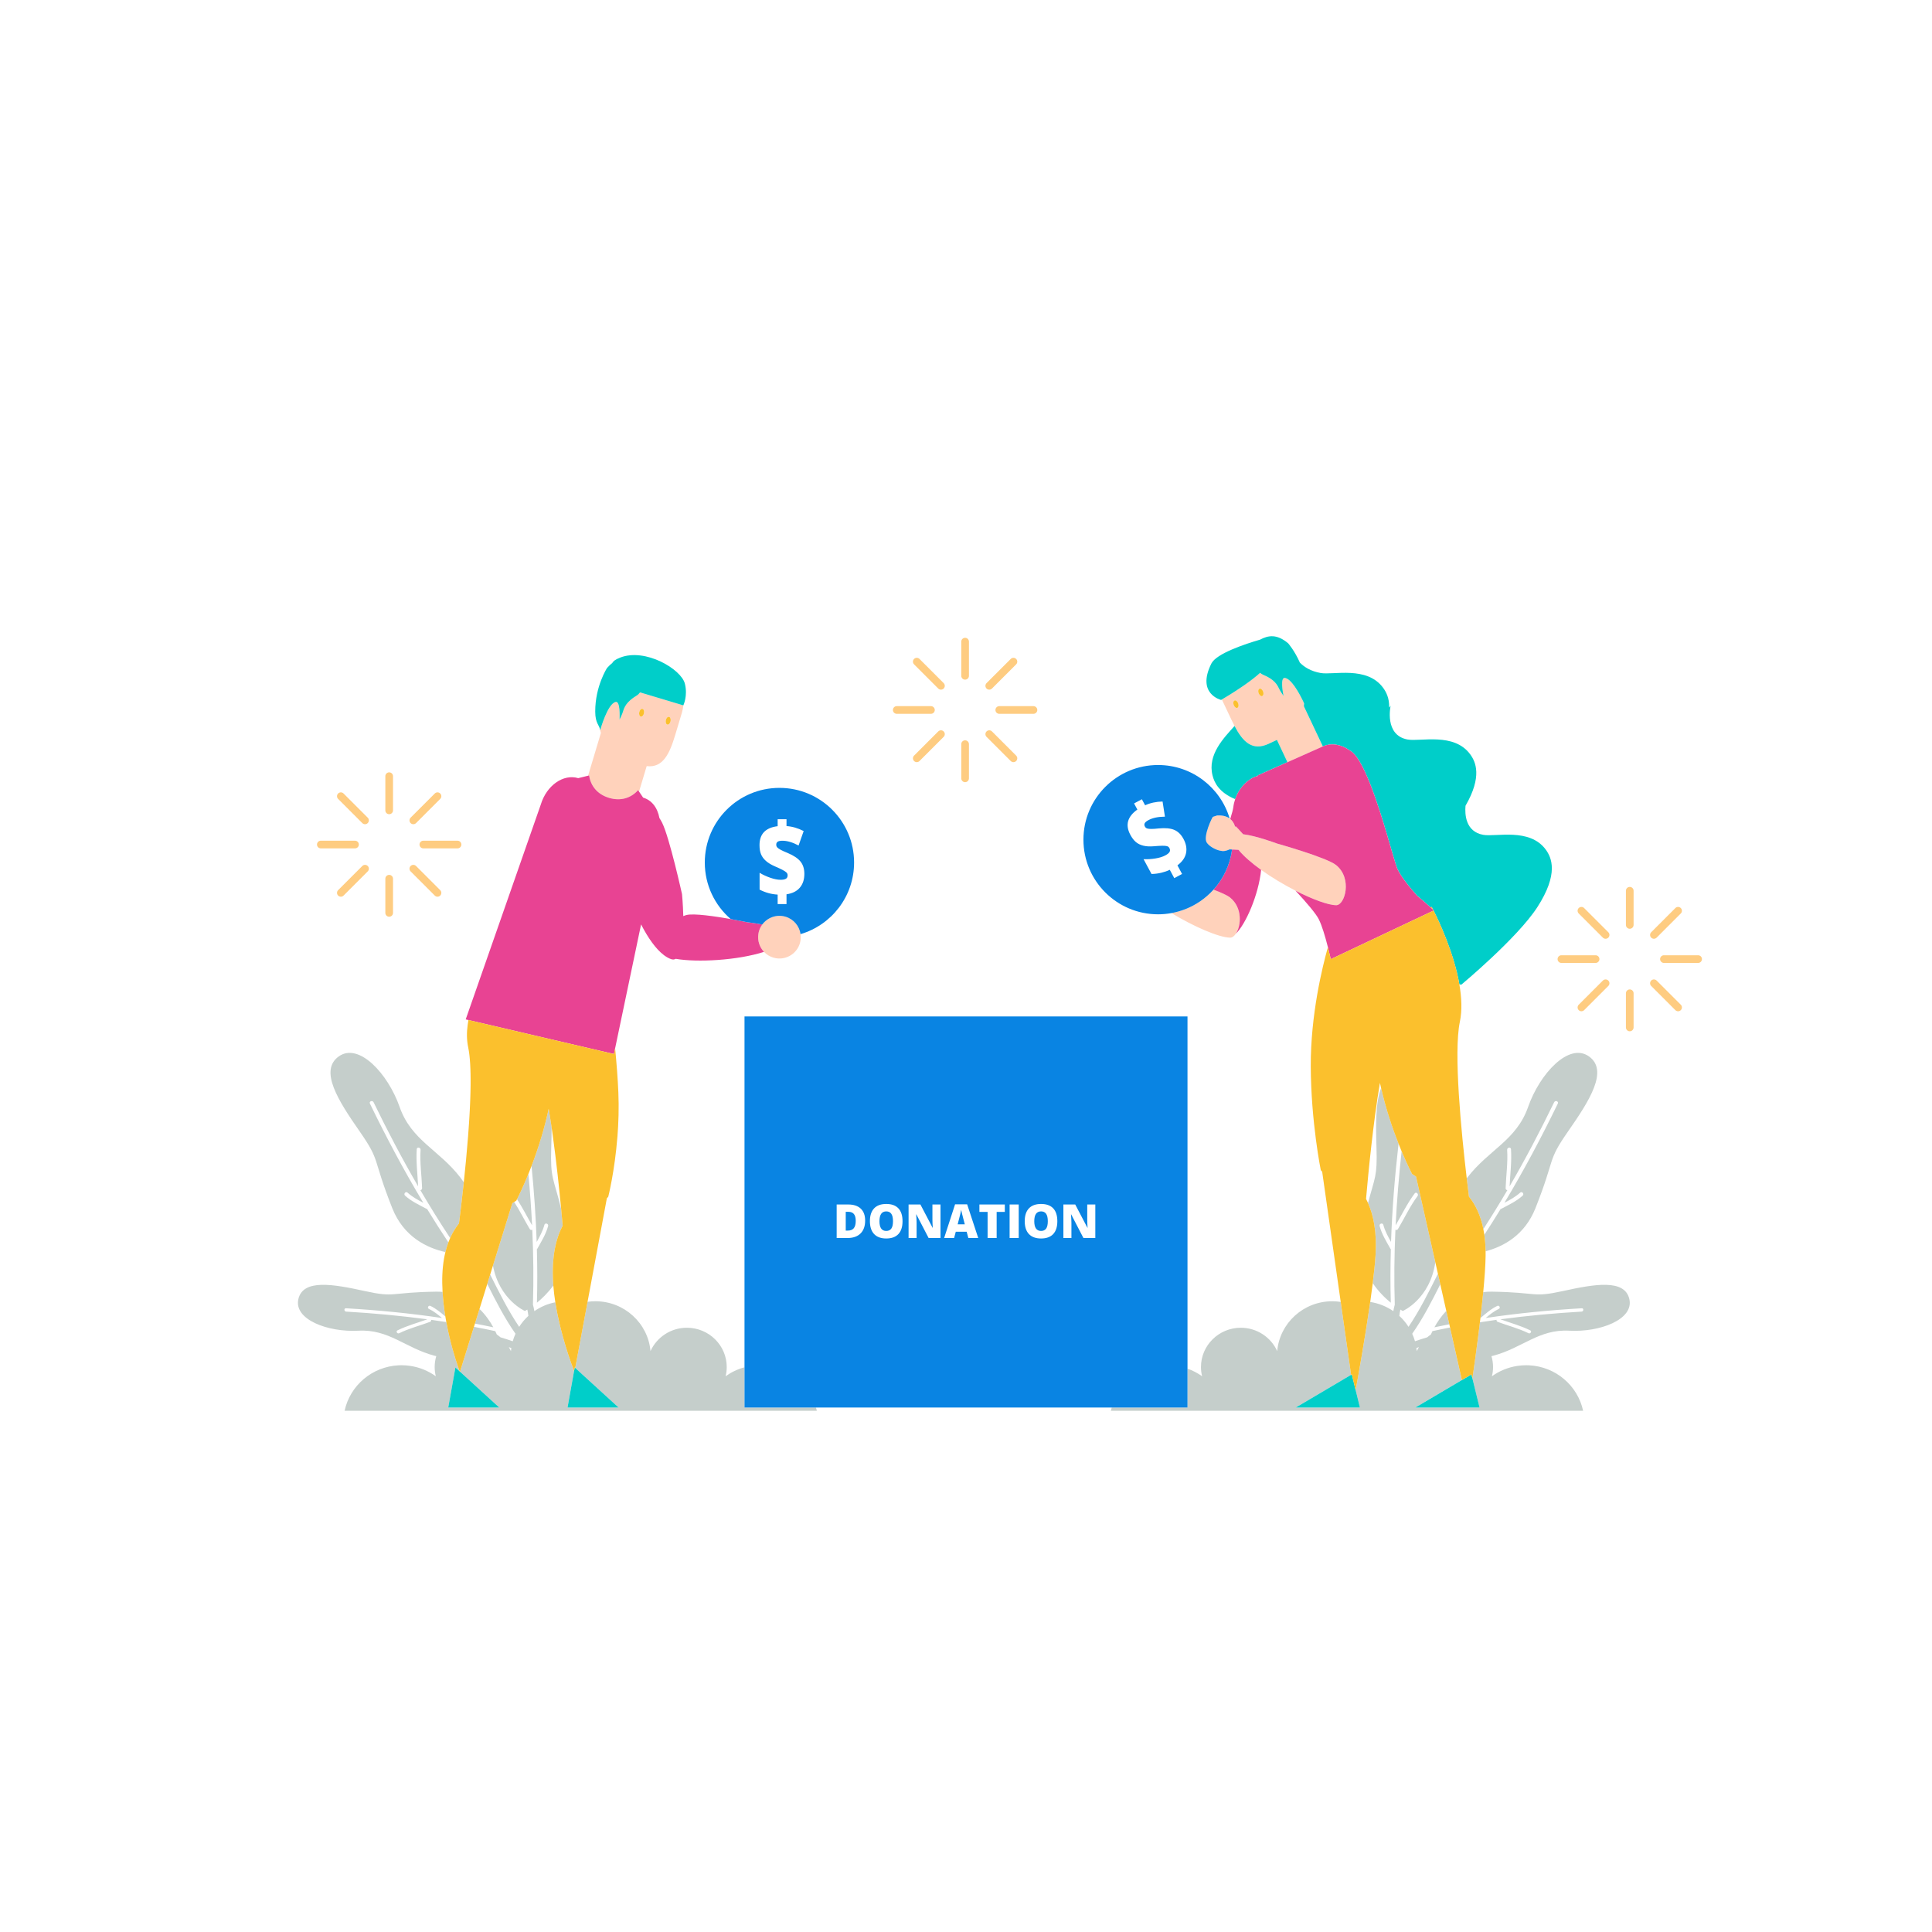 <?xml version="1.0" standalone="no"?>
<svg version="1.1" id="Layer_1" xmlns="http://www.w3.org/2000/svg" xmlns:xlink="http://www.w3.org/1999/xlink" x="0px" y="0px" width="595.28px" height="595.28px" viewBox="0 0 595.28 595.28" enable-background="new 0 0 595.28 595.28" xml:space="preserve">
<path id="color_x5F_7" fill="#FECC81" d="M298.547,197.696v10.535c0,0.652-0.529,1.18-1.182,1.18s-1.182-0.527-1.182-1.18v-10.535
	c0-0.652,0.529-1.182,1.182-1.182S298.547,197.044,298.547,197.696z M297.365,228.104c-0.652,0-1.182,0.527-1.182,1.182v10.531
	c0,0.652,0.529,1.182,1.182,1.182s1.182-0.529,1.182-1.182v-10.531C298.547,228.632,298.018,228.104,297.365,228.104z
	 M318.426,217.575h-10.533c-0.652,0-1.182,0.529-1.182,1.182c0,0.654,0.529,1.184,1.182,1.184h10.533
	c0.652,0,1.182-0.529,1.182-1.184C319.607,218.104,319.078,217.575,318.426,217.575z M288.02,218.757
	c0-0.652-0.529-1.182-1.182-1.182h-10.533c-0.652,0-1.182,0.529-1.182,1.182c0,0.654,0.529,1.184,1.182,1.184h10.533
	C287.49,219.94,288.02,219.411,288.02,218.757z M305.645,212.149l7.447-7.449c0.463-0.461,0.463-1.209,0-1.67
	c-0.461-0.463-1.209-0.463-1.67,0l-7.449,7.447c-0.461,0.463-0.461,1.209,0,1.672C304.436,212.61,305.184,212.61,305.645,212.149z
	 M289.086,225.366l-7.447,7.445c-0.461,0.465-0.461,1.211,0,1.674c0.461,0.461,1.209,0.461,1.67,0l7.449-7.449
	c0.461-0.461,0.461-1.209,0-1.67C290.295,224.905,289.547,224.905,289.086,225.366z M305.645,225.366
	c-0.461-0.461-1.209-0.461-1.672,0c-0.461,0.461-0.461,1.209,0,1.67l7.449,7.449c0.461,0.461,1.209,0.461,1.67,0
	c0.463-0.463,0.463-1.209,0-1.674L305.645,225.366z M283.309,203.03c-0.461-0.463-1.209-0.463-1.67,0
	c-0.461,0.461-0.461,1.209,0,1.67l7.447,7.449c0.461,0.461,1.209,0.461,1.672,0c0.461-0.463,0.461-1.209,0-1.672L283.309,203.03z
	 M119.911,237.972c-0.652,0-1.182,0.529-1.182,1.182v10.535c0,0.652,0.529,1.18,1.182,1.18s1.182-0.527,1.182-1.18v-10.535
	C121.093,238.501,120.563,237.972,119.911,237.972z M119.911,269.562c-0.652,0-1.182,0.527-1.182,1.182v10.531
	c0,0.652,0.529,1.182,1.182,1.182s1.182-0.529,1.182-1.182v-10.531C121.093,270.089,120.563,269.562,119.911,269.562z
	 M140.972,259.032h-10.533c-0.652,0-1.182,0.529-1.182,1.182c0,0.654,0.529,1.184,1.182,1.184h10.533
	c0.652,0,1.182-0.529,1.182-1.184C142.153,259.562,141.624,259.032,140.972,259.032z M110.565,260.214
	c0-0.652-0.529-1.182-1.182-1.182H98.851c-0.652,0-1.182,0.529-1.182,1.182c0,0.654,0.529,1.184,1.182,1.184h10.533
	C110.036,261.397,110.565,260.868,110.565,260.214z M128.19,253.606l7.447-7.449c0.463-0.461,0.463-1.209,0-1.67
	c-0.461-0.463-1.209-0.463-1.67,0l-7.449,7.447c-0.461,0.463-0.461,1.209,0,1.672C126.981,254.067,127.729,254.067,128.19,253.606z
	 M111.632,266.823l-7.447,7.445c-0.461,0.465-0.461,1.211,0,1.674c0.461,0.461,1.209,0.461,1.67,0l7.449-7.449
	c0.461-0.461,0.461-1.209,0-1.67C112.841,266.362,112.093,266.362,111.632,266.823z M128.19,266.823
	c-0.461-0.461-1.209-0.461-1.672,0c-0.461,0.461-0.461,1.209,0,1.67l7.449,7.449c0.461,0.461,1.209,0.461,1.67,0
	c0.463-0.463,0.463-1.209,0-1.674L128.19,266.823z M105.854,244.487c-0.461-0.463-1.209-0.463-1.67,0
	c-0.461,0.461-0.461,1.209,0,1.67l7.447,7.449c0.461,0.461,1.209,0.461,1.672,0c0.461-0.463,0.461-1.209,0-1.672L105.854,244.487z
	 M502.153,273.271c-0.652,0-1.182,0.529-1.182,1.182v10.535c0,0.652,0.529,1.18,1.182,1.18s1.182-0.527,1.182-1.18v-10.535
	C503.335,273.8,502.806,273.271,502.153,273.271z M502.153,304.86c-0.652,0-1.182,0.527-1.182,1.182v10.531
	c0,0.652,0.529,1.182,1.182,1.182s1.182-0.529,1.182-1.182v-10.531C503.335,305.388,502.806,304.86,502.153,304.86z
	 M523.214,294.331h-10.533c-0.652,0-1.182,0.529-1.182,1.182c0,0.654,0.529,1.184,1.182,1.184h10.533
	c0.652,0,1.182-0.529,1.182-1.184C524.396,294.86,523.866,294.331,523.214,294.331z M492.808,295.513
	c0-0.652-0.529-1.182-1.182-1.182h-10.533c-0.652,0-1.182,0.529-1.182,1.182c0,0.654,0.529,1.184,1.182,1.184h10.533
	C492.278,296.696,492.808,296.167,492.808,295.513z M510.433,288.905l7.447-7.449c0.463-0.461,0.463-1.209,0-1.67
	c-0.461-0.463-1.209-0.463-1.67,0l-7.449,7.447c-0.461,0.463-0.461,1.209,0,1.672C509.224,289.366,509.972,289.366,510.433,288.905z
	 M493.874,302.122l-7.447,7.445c-0.461,0.465-0.461,1.211,0,1.674c0.461,0.461,1.209,0.461,1.67,0l7.449-7.449
	c0.461-0.461,0.461-1.209,0-1.67C495.083,301.661,494.335,301.661,493.874,302.122z M510.433,302.122
	c-0.461-0.461-1.209-0.461-1.672,0c-0.461,0.461-0.461,1.209,0,1.67l7.449,7.449c0.461,0.461,1.209,0.461,1.67,0
	c0.463-0.463,0.463-1.209,0-1.674L510.433,302.122z M488.097,279.786c-0.461-0.463-1.209-0.463-1.67,0
	c-0.461,0.461-0.461,1.209,0,1.67l7.447,7.449c0.461,0.461,1.209,0.461,1.672,0c0.461-0.463,0.461-1.209,0-1.672L488.097,279.786z"></path>
<path id="color_x5F_6" fill="#C5CECB" d="M163.945,377.54c-1.564-2.677-2.948-5.455-4.641-8.052
	c0.521-1.023,1.881-3.785,3.501-7.766C163.292,366.987,163.683,372.26,163.945,377.54z M167.737,377.4
	c0.199-0.748,1.342-0.382,1.144,0.364c-0.681,2.546-2.083,4.763-3.354,7.042c-0.028,0.053-0.067,0.08-0.104,0.119
	c0.151,5.483,0.171,10.972,0.012,16.46c1.576-1.281,3.418-3.056,5.051-5.302c-0.026-0.333-0.051-0.665-0.071-0.996
	c-0.473-7.869,0.861-13.461,2.951-17.447c-0.13-1.496-0.286-3.231-0.466-5.135c-2.365-9.817-3.374-9.165-3.054-18.967
	c0.067-2.068,0.12-4.119,0.12-6.097c-0.07-0.476-0.14-0.95-0.211-1.42c-0.056-0.367-0.112-0.729-0.169-1.093
	c-0.056-0.357-0.111-0.717-0.168-1.071c-0.12-0.747-0.241-1.485-0.365-2.212c-0.144,0.674-0.295,1.34-0.449,2.001
	c-0.036,0.153-0.071,0.307-0.108,0.459c-0.315,1.327-0.65,2.623-1,3.887c-0.033,0.12-0.066,0.241-0.101,0.361
	c-0.177,0.633-0.356,1.259-0.54,1.874c-0.001,0.004-0.003,0.008-0.004,0.013c-0.993,3.329-2.059,6.371-3.074,9.021
	c0.769,7.783,1.32,15.588,1.585,23.403C166.314,380.982,167.232,379.289,167.737,377.4z M120.853,372.229
	c3.533,8.913,10.744,12.295,16.38,13.555c0.261-1.067,0.569-2.063,0.917-2.994c-2.252-3.377-4.428-6.803-6.545-10.266
	c-0.049-0.012-0.099-0.016-0.148-0.043c-2.307-1.222-4.691-2.316-6.646-4.082c-0.575-0.521,0.187-1.449,0.761-0.93
	c1.447,1.31,3.141,2.232,4.857,3.125c-5.965-9.918-11.407-20.156-16.455-30.566c-0.338-0.697,0.795-1.102,1.131-0.411
	c4.266,8.797,8.816,17.456,13.723,25.907c-0.178-3.816-0.679-7.611-0.427-11.438c0.051-0.774,1.234-0.563,1.184,0.202
	c-0.258,3.947,0.333,7.869,0.472,11.804c0.014,0.367-0.249,0.578-0.53,0.623c2.925,4.992,5.974,9.911,9.173,14.732
	c0.778-1.742,1.701-3.23,2.722-4.494c0.401-3.156,0.942-7.615,1.482-12.668c-0.317-0.464-0.644-0.93-1.004-1.4
	c-6.604-8.63-15.142-11.464-18.765-21.807c-3.623-10.342-12.583-19.941-18.729-15.598c-6.149,4.344-0.186,13.649,6.411,23.119
	C117.408,358.071,114.573,356.39,120.853,372.229z M147.743,403.3l-1.405,4.526c1.89,0.357,3.777,0.731,5.659,1.137
	C151.067,407.263,149.679,405.188,147.743,403.3z M251.419,433.678c0.091,0.33,0.186,0.658,0.258,0.995H106.181
	c1.661-7.731,8.428-13.604,16.662-14.002c0.296-0.014,0.591-0.022,0.893-0.022c0.909,0,1.796,0.074,2.668,0.205
	c2.913,0.432,5.593,1.555,7.876,3.191c-0.224-0.904-0.352-1.852-0.352-2.829c0-1.17,0.177-2.298,0.491-3.368
	c-0.188-0.046-0.368-0.078-0.561-0.129c-9.002-2.398-14.049-8.234-23.428-7.708c-9.382,0.521-19.926-3.427-18.503-9.723
	c1.427-6.293,10.753-4.623,20.418-2.505c9.667,2.117,7.404,0.422,22.011,0.199c0.691-0.011,1.355,0.02,2.004,0.073
	c0.151,2.595,0.457,5.139,0.849,7.55c-1.438-1.211-2.877-2.418-4.588-3.232c-0.6-0.283-1.089,0.624-0.487,0.912
	c1.515,0.717,2.799,1.753,4.067,2.819c-9.81-1.47-19.704-2.423-29.61-3.004c-0.66-0.039-0.609,0.988,0.048,1.028
	c8.366,0.49,16.72,1.258,25.021,2.371c-3.081,1.111-6.248,1.961-9.199,3.413c-0.598,0.294-0.041,1.165,0.549,0.873
	c3.039-1.5,6.34-2.317,9.507-3.503c0.294-0.105,0.374-0.384,0.318-0.622c1.561,0.216,3.12,0.446,4.677,0.688
	c0.289,1.572,0.607,3.074,0.938,4.481c0.622,2.645,1.28,4.955,1.843,6.758c0.644,2.064,1.157,3.463,1.342,3.949l-1.313-1.198
	l-2.211,12.339h15.723l-12.095-11.045l1.319-4.248l2.879-9.269l0.092-0.297c2.197,0.415,4.392,0.851,6.577,1.329
	c0.188,0.391,0.337,0.729,0.467,1.035c0.401,0.268,0.784,0.561,1.149,0.872c1.263,0.37,2.515,0.774,3.757,1.207
	c0.225-0.799,0.52-1.567,0.855-2.313c-3.379-4.824-6.054-10.068-8.703-15.343l0.899-2.896c2.774,5.505,5.499,11.027,8.938,16.112
	c0.795-1.248,1.749-2.386,2.837-3.385c-0.082-0.651-0.179-1.305-0.328-1.934c-0.465,0.285-0.74,0.433-0.74,0.433
	s-7.876-3.423-9.849-13.991l5.968-19.218l0.585-0.381c1.735,2.692,3.134,5.591,4.783,8.341c0.186,0.314,0.523,0.348,0.783,0.231
	c0.35,7.685,0.444,15.379,0.199,23.072c0.192,0.65,0.331,1.325,0.444,1.993c1.903-1.316,4.083-2.27,6.448-2.729
	c1.583,10.081,5.084,19.367,5.783,21.159l-2.018,11.263h15.722l-13.348-12.188l3.799-20.379c0.788-0.111,1.593-0.173,2.412-0.173
	c8.917,0,16.228,6.758,16.982,15.362c1.918-4.237,6.21-7.197,11.217-7.197c6.778,0,12.276,5.427,12.276,12.113
	c0,0.978-0.128,1.925-0.349,2.829c1.733-1.242,3.696-2.188,5.815-2.76v12.393H251.419z M157.551,415.352
	c-0.259-0.092-0.518-0.185-0.776-0.273c0.235,0.395,0.456,0.8,0.646,1.222C157.449,415.979,157.505,415.667,157.551,415.352z
	 M423.833,386.703c-0.145,2.405-0.455,5.391-0.863,8.659c1.748,2.594,3.816,4.607,5.558,6.023c-0.159-5.488-0.14-10.977,0.012-16.46
	c-0.037-0.039-0.076-0.066-0.104-0.119c-1.271-2.279-2.673-4.496-3.354-7.042c-0.198-0.746,0.944-1.112,1.144-0.364
	c0.505,1.889,1.423,3.582,2.376,5.266c0.342-10.113,1.157-20.211,2.314-30.264c-1.809-4.573-3.854-10.523-5.378-17.162
	c-1.716,4.342-1.653,11.227-1.421,18.299c0.299,9.148-0.561,9.193-2.6,17.139C423.228,374.526,424.255,379.7,423.833,386.703z
	 M457.047,378.702c2.551-3.941,5.017-7.937,7.39-11.987c-0.281-0.045-0.544-0.256-0.53-0.623c0.139-3.935,0.729-7.856,0.472-11.804
	c-0.051-0.765,1.133-0.977,1.184-0.202c0.252,3.826-0.249,7.621-0.427,11.438c4.906-8.451,9.457-17.11,13.723-25.907
	c0.336-0.69,1.469-0.286,1.131,0.411c-5.048,10.41-10.49,20.648-16.455,30.566c1.717-0.893,3.41-1.815,4.857-3.125
	c0.574-0.52,1.336,0.409,0.761,0.93c-1.954,1.766-4.339,2.86-6.646,4.082c-0.05,0.027-0.1,0.031-0.148,0.043
	c-1.632,2.668-3.303,5.312-5.011,7.931c0.225,1.563,0.362,3.249,0.391,5.081c5.463-1.433,12.046-4.916,15.372-13.307
	c6.279-15.839,3.444-14.157,10.037-23.629c6.597-9.47,12.561-18.775,6.411-23.119c-6.146-4.344-15.106,5.256-18.729,15.598
	c-3.623,10.343-12.161,13.177-18.765,21.807c-0.049,0.064-0.088,0.126-0.137,0.189c0.253,2.141,0.489,4.05,0.689,5.627
	C454.573,371.124,456.181,374.368,457.047,378.702z M460.104,417.719c-0.192,0.051-0.372,0.083-0.561,0.129
	c0.313,1.07,0.491,2.198,0.491,3.368c0,0.978-0.128,1.925-0.352,2.829c2.283-1.637,4.963-2.76,7.876-3.191
	c0.872-0.131,1.759-0.205,2.668-0.205c0.302,0,0.597,0.009,0.893,0.022c8.234,0.397,15.001,6.271,16.662,14.002H342.285
	c0.072-0.337,0.167-0.665,0.259-0.995h23.343v-11.979c1.618,0.574,3.13,1.365,4.497,2.346c-0.221-0.904-0.349-1.852-0.349-2.829
	c0-6.687,5.498-12.113,12.276-12.113c5.007,0,9.299,2.96,11.217,7.197c0.755-8.604,8.065-15.362,16.982-15.362
	c0.88,0,1.74,0.074,2.584,0.201l3.197,22.47l-17.043,10.069h19.771l-1.316-5.356c0.881-4.826,2.972-16.554,4.487-27.165
	c2.62,0.402,5.037,1.39,7.118,2.828c0.113-0.668,0.252-1.343,0.444-1.993c-0.245-7.693-0.15-15.388,0.199-23.072
	c0.26,0.116,0.598,0.083,0.783-0.231c2.027-3.38,3.667-6.99,6.031-10.159c0.46-0.615-0.423-1.438-0.882-0.815
	c-2.297,3.072-3.941,6.53-5.869,9.827c0.379-7.62,1.012-15.226,1.845-22.812c1.833,4.377,3.229,7.006,3.229,7.006l1.209,0.785
	l5.943,26.382c-1.627,11.39-10.02,15.035-10.02,15.035s-0.275-0.147-0.74-0.433c-0.149,0.629-0.246,1.282-0.328,1.934
	c1.088,0.999,2.042,2.137,2.837,3.385c3.488-5.157,6.241-10.764,9.057-16.348l0.729,3.236c-2.632,5.239-5.294,10.446-8.65,15.238
	c0.336,0.746,0.631,1.515,0.855,2.313c1.242-0.433,2.494-0.837,3.757-1.207c0.365-0.312,0.748-0.604,1.149-0.872
	c0.13-0.307,0.278-0.645,0.467-1.035c1.804-0.396,3.612-0.764,5.424-1.115l0.023,0.106l1.985,8.814l1.637,7.263l-14.32,8.461h16.227
	h3.545l-2.199-8.952c0.271-1.866,0.564-3.938,0.868-6.145c0.298-2.168,0.604-4.456,0.903-6.798c0.185-1.442,0.365-2.902,0.541-4.363
	c1.711-0.268,3.423-0.521,5.138-0.759c-0.056,0.238,0.024,0.517,0.318,0.622c3.167,1.186,6.468,2.003,9.507,3.503
	c0.59,0.292,1.146-0.579,0.549-0.873c-2.951-1.452-6.118-2.302-9.199-3.413c8.302-1.113,16.655-1.881,25.021-2.371
	c0.657-0.04,0.708-1.067,0.048-1.028c-9.906,0.581-19.801,1.534-29.61,3.004c1.269-1.066,2.553-2.103,4.067-2.819
	c0.602-0.288,0.112-1.195-0.487-0.912c-1.952,0.929-3.549,2.369-5.195,3.741c0.32-2.719,0.614-5.419,0.861-7.989
	c0.833-0.095,1.689-0.156,2.599-0.143c14.606,0.223,12.344,1.918,22.011-0.199c9.665-2.118,18.991-3.788,20.418,2.505
	c1.423,6.296-9.121,10.243-18.503,9.723C474.152,409.484,469.105,415.32,460.104,417.719z M436.411,415.352
	c0.047,0.315,0.102,0.628,0.13,0.948c0.19-0.422,0.411-0.827,0.647-1.222C436.929,415.167,436.67,415.26,436.411,415.352z
	 M446.554,408.031l-0.93-4.127c-1.627,1.719-2.828,3.539-3.659,5.059C443.491,408.635,445.021,408.328,446.554,408.031z"></path>
<path id="color_x5F_5" fill="#FFD2BB" d="M196.166,214.326c-3.242,1.934-3.846,3.742-4.175,4.837
	c-0.273,0.913-0.85,2.087-1.035,2.456c-0.037,0.074-0.064,0.127-0.064,0.127s0.003-0.06,0.007-0.144
	c0.04-0.86,0.202-5.655-1.201-5.323c-2.55,0.6-4.762,8.707-4.762,8.707c0.05,0.294,0.137,0.578,0.208,0.866l-3.947,13.155
	l0.327-0.08c0.435,3.01,2.345,5.763,6.147,6.903c3.802,1.142,6.911-0.106,8.931-2.38l0.3,0.443l2.35-7.835
	c5.054,0.612,7.084-3.91,8.796-9.616l2.055-6.848c0.226-0.752,0.368-1.508,0.442-2.26l-13.329-4
	C196.935,213.731,196.592,214.072,196.166,214.326z M205.146,221.926c0.129-0.66,0.567-1.131,0.972-1.057
	c0.408,0.076,0.629,0.672,0.5,1.328c-0.133,0.662-0.568,1.135-0.972,1.059C205.238,223.18,205.02,222.584,205.146,221.926z
	 M197.924,218.41c0.407,0.076,0.629,0.672,0.501,1.328c-0.134,0.662-0.569,1.135-0.972,1.059c-0.408-0.075-0.629-0.672-0.5-1.328
	C197.082,218.809,197.521,218.336,197.924,218.41z M246.66,287.82c0.134,0.919,0.08,1.879-0.204,2.827
	c-1.044,3.478-4.708,5.451-8.187,4.407c-1.136-0.341-2.107-0.965-2.87-1.767c-1.359-1.431-2.035-3.436-1.74-5.468
	c0.047-0.317,0.108-0.635,0.203-0.951c0.225-0.748,0.576-1.422,1.016-2.016c1.603-2.166,4.441-3.212,7.171-2.393
	C244.578,283.22,246.305,285.367,246.66,287.82z M386.134,201.932c-0.005,0.002-0.024,0.007-0.024,0.007l0.022-0.026
	C386.133,201.918,386.134,201.926,386.134,201.932z M380.379,223.684c2.516,4.782,5.414,7.902,10.584,5.459l2.475-1.17l3.245,6.865
	l3.372-1.501l6.602-2.939l0.855-0.381c0.024-0.012,0.052-0.018,0.076-0.028l-5.855-12.387c0.027-0.293,0.07-0.584,0.075-0.879
	c0,0-2.272-5.134-4.521-7.092c-0.491-0.428-0.98-0.711-1.445-0.748c-1.427-0.117-0.558,4.568-0.392,5.405
	c0.017,0.081,0.028,0.14,0.028,0.14s-0.034-0.048-0.081-0.115c-0.236-0.334-0.977-1.402-1.381-2.259
	c-0.485-1.024-1.346-2.71-4.813-4.127c-0.356-0.146-0.663-0.36-0.944-0.607c-1.33,1.21-2.978,2.464-4.625,3.622
	c-0.18,0.127-0.359,0.252-0.539,0.376c-2.969,2.053-5.807,3.734-6.62,4.209l2.863,6.06
	C379.681,222.311,380.026,223.014,380.379,223.684z M387.791,213.575c-0.226-0.625-0.099-1.243,0.293-1.379
	c0.384-0.135,0.885,0.265,1.109,0.894c0.21,0.589,0.103,1.154-0.234,1.335c-0.021,0.012-0.035,0.036-0.059,0.045
	c-0.354,0.122-0.8-0.218-1.044-0.767C387.836,213.658,387.808,213.623,387.791,213.575z M380.405,215.827
	c0.386-0.136,0.888,0.264,1.111,0.893c0.22,0.626,0.096,1.244-0.293,1.38c-0.386,0.133-0.885-0.265-1.112-0.895
	C379.886,216.58,380.015,215.962,380.405,215.827z M380.796,287.68c-0.509,0.763-1.129,1.234-1.771,1.226
	c-3.449-0.048-11.107-3.354-18.072-7.567c3.212-0.582,6.193-1.826,8.791-3.594c1.528-1.039,2.924-2.258,4.158-3.625
	c2.313,0.874,4.26,1.739,5.115,2.434C382.886,279.691,382.429,285.232,380.796,287.68z M411.692,278.905
	c-2.542-0.035-7.373-1.843-12.525-4.476c-3.598-1.839-7.348-4.08-10.592-6.406c-2.885-2.068-5.37-4.203-6.977-6.18
	c-0.699-0.035-1.438-0.073-1.979-0.101c-0.47-0.023-0.794-0.04-0.795-0.039c-0.054,0.03-0.102,0.061-0.159,0.088
	c-0.383,0.191-0.855,0.322-1.385,0.409c-0.445,0.074-1.001,0.008-1.588-0.145c-1.449-0.377-3.102-1.335-3.847-2.411
	c-1.28-1.848,1.702-7.942,1.87-7.962c0.085-0.009,1.21-0.424,1.307-0.422c0.341,0.011,2.295-0.222,3.857,0.928
	c0.061,0.045,0.119,0.096,0.179,0.146c0.611,0.504,1.149,1.231,1.481,2.304c0.046,0.028,0.086,0.058,0.132,0.086
	c0.045-0.04,0.087-0.074,0.116-0.099c0.024-0.022,1.072,1.139,2.233,2.415c4.085,0.471,10.472,2.876,10.472,2.876
	s15.304,4.29,18.191,6.636C416.761,270.67,414.396,278.94,411.692,278.905z"></path>
<path id="color_x5F_4" fill="#00CEC9" d="M177.24,421.489l13.348,12.188h-15.722l2.018-11.263l0.192-1.076L177.24,421.489z
	 M141.635,422.537l-1.313-1.198l-2.211,12.339h15.723l-12.095-11.045L141.635,422.537z M191.157,202.588
	c-1.629,0.626-2.28,1.201-2.474,1.672c-0.539,0.415-1.087,0.923-1.648,1.563c0,0-3.662,5.616-3.634,13.425
	c0.014,3.723,1.242,4,1.534,5.738c0,0,2.212-8.107,4.762-8.707c1.403-0.332,1.241,4.463,1.201,5.323
	c-0.004,0.084-0.007,0.144-0.007,0.144s0.027-0.053,0.064-0.127c0.186-0.369,0.762-1.543,1.035-2.456
	c0.329-1.095,0.933-2.903,4.175-4.837c0.426-0.254,0.769-0.595,1.049-0.99l13.329,4h0.002c0,0,1.429-2.934,0.472-6.701
	C209.877,206.148,198.855,199.631,191.157,202.588z M396.683,234.838l-9.153,4.075l0.062,0.169c-2.6,0.539-5.691,3.286-7.016,7.148
	c-5.058-2.104-6.434-5.163-6.97-7.279c-1.646-6.482,3.57-11.662,6.773-15.268c2.516,4.782,5.414,7.902,10.584,5.459l2.475-1.17
	L396.683,234.838z M387.587,239.079l-0.014-0.026C387.532,239.083,387.536,239.091,387.587,239.079z M473.683,279.505
	c-6.14,9.513-23.405,23.871-23.405,23.871l-0.618-0.062c-1.68-9.732-6.326-19.535-7.95-22.759l0.1-0.047
	c-0.079-0.073-0.151-0.138-0.229-0.21c-0.278-0.547-0.443-0.854-0.443-0.854l-0.32,0.157c-1.612-1.461-3.073-2.698-4.197-3.614
	c-2.78-3.147-5.191-6.246-6.119-8.411c-0.098-0.227-0.218-0.564-0.358-0.993c-0.216-0.656-0.481-1.538-0.79-2.586
	c-2.083-7.083-6.133-21.933-10.252-29.044c-0.702-1.212-1.406-2.205-2.102-2.89c-0.369-0.361-0.734-0.645-1.098-0.826
	c-2.602-1.875-5.688-2.453-8.312-1.25l-5.855-12.387c0.027-0.293,0.07-0.584,0.075-0.879c0,0-2.272-5.134-4.521-7.092
	c-0.491-0.428-0.98-0.711-1.445-0.748c-1.427-0.117-0.558,4.568-0.392,5.405c0.017,0.081,0.028,0.14,0.028,0.14
	s-0.034-0.048-0.081-0.115c-0.236-0.334-0.977-1.402-1.381-2.259c-0.485-1.024-1.346-2.71-4.813-4.127
	c-0.356-0.146-0.663-0.36-0.944-0.607c-1.33,1.21-2.978,2.464-4.625,3.622c-0.18,0.127-0.359,0.252-0.539,0.376
	c-2.969,2.053-5.807,3.734-6.62,4.209c-0.149,0.088-0.238,0.139-0.238,0.139s-7.695-1.843-2.996-11.221
	c1.552-3.095,10.475-6.037,14.996-7.354c2.519-1.337,5.156-1.828,8.667,1.135c0,0,1.956,2.207,3.6,5.934
	c1.298,1.336,3.3,2.65,6.377,3.204c3.934,0.708,14.26-2.249,19.262,4.542c0.932,1.268,1.963,3.187,1.876,6.121l0.447-0.57
	c0,0-2.047,9.094,5.248,10.405c3.935,0.708,14.262-2.249,19.262,4.542c1.717,2.329,3.784,6.844-1.433,15.871
	c-0.232,2.623-0.009,7.97,5.456,8.954c3.934,0.706,14.261-2.25,19.261,4.541C478.089,264.255,480.319,269.225,473.683,279.505z
	 M386.134,201.932c0-0.006-0.001-0.014-0.002-0.02l-0.022,0.026C386.109,201.938,386.129,201.934,386.134,201.932z M416.515,423.477
	l-0.223,0.132l-17.043,10.069h19.771l-1.316-5.356L416.515,423.477z M453.37,423.477l-2.945,1.74l-14.32,8.461h16.227h3.545
	l-2.199-8.952L453.37,423.477z"></path>
<path id="color_x5F_3" fill="#E84393" d="M235.399,293.288c-8.141,2.61-20.517,3.301-27.198,2.14
	c-0.403,0.233-0.87,0.287-1.413,0.101c-0.713-0.243-1.423-0.647-2.129-1.165c-0.015-0.008-0.033-0.016-0.048-0.023
	c-0.04-0.022-0.065-0.066-0.103-0.094c-2.456-1.866-4.842-5.257-6.98-9.423l-8,38.178l-0.368,1.758l-44.809-10.467l-0.021-0.005
	l-0.837-0.195l23.126-66.175c1.766-5.885,6.931-9.542,11.54-8.159l3.037-0.75l0.327-0.08c0.435,3.01,2.345,5.763,6.147,6.903
	c3.802,1.142,6.911-0.106,8.931-2.38l0.3,0.443l1.258,1.863c2.546,0.764,4.381,2.911,5.028,6.313
	c0.301,0.457,0.584,0.94,0.841,1.459c2.26,4.559,6.112,21.964,6.112,21.964s0.3,3.048,0.391,6.772
	c0.315-0.126,0.634-0.245,0.97-0.331c2.287-0.585,8.936,0.408,13.653,1.247c2.885,0.513,5.049,0.968,5.049,0.968
	s2.152,0.228,4.675,0.704c-0.439,0.594-0.791,1.268-1.016,2.016c-0.095,0.316-0.156,0.634-0.203,0.951
	C233.364,289.853,234.04,291.857,235.399,293.288z M381.599,261.844c-0.699-0.035-1.438-0.073-1.979-0.101
	c-0.622,4.729-2.675,9.005-5.718,12.376c2.313,0.874,4.26,1.739,5.115,2.434c3.869,3.139,3.412,8.68,1.779,11.127
	c3.01-2.907,6.979-11.879,7.779-19.656C385.69,265.955,383.205,263.82,381.599,261.844z M441.579,280.299
	c-0.26-0.239-0.512-0.468-0.764-0.696c-1.612-1.461-3.073-2.698-4.197-3.614c-2.78-3.147-5.191-6.246-6.119-8.411
	c-0.098-0.227-0.218-0.564-0.358-0.993c-0.216-0.656-0.481-1.538-0.79-2.586c-2.083-7.083-6.133-21.933-10.252-29.044
	c-0.702-1.212-1.406-2.205-2.102-2.89c-0.369-0.361-0.734-0.645-1.098-0.826c-2.602-1.875-5.688-2.453-8.312-1.25
	c-0.024,0.011-0.052,0.017-0.076,0.028l-0.855,0.381l-6.602,2.939l-3.372,1.501l-9.153,4.075l0.062,0.169
	c-2.6,0.539-5.691,3.286-7.016,7.148c-0.268,0.78-0.469,1.602-0.572,2.465c-0.084,0.704-0.43,1.99-0.944,3.64
	c0.611,0.504,1.149,1.231,1.481,2.304c0.046,0.028,0.086,0.058,0.132,0.086c0.045-0.04,0.087-0.074,0.116-0.099
	c0.024-0.022,1.072,1.139,2.233,2.415c4.085,0.471,10.472,2.876,10.472,2.876s15.304,4.29,18.191,6.636
	c5.076,4.117,2.712,12.388,0.008,12.353c-2.542-0.035-7.373-1.843-12.525-4.476c3.342,3.601,6.328,7.1,7.182,8.827
	c0.966,1.956,1.937,5.183,2.799,8.589c0.311,1.223,0.607,2.466,0.884,3.685l15.844-7.489l15.834-7.485l0.1-0.047
	C441.729,280.436,441.657,280.371,441.579,280.299z"></path>
<path id="color_x5F_2" fill="#FBC02D" d="M190.526,336.584c0.049,1.17,0.076,2.33,0.086,3.476c0,0.093,0,0.185,0,0.277
	c0.007,1.067-0.003,2.121-0.026,3.159c-0.002,0.106-0.005,0.213-0.008,0.318c-0.026,1.043-0.065,2.069-0.118,3.075
	c-0.003,0.072-0.006,0.146-0.01,0.217c-0.051,0.944-0.113,1.865-0.182,2.771c-0.01,0.118-0.016,0.245-0.024,0.363h-0.005
	c-0.846,10.743-2.824,18.5-2.824,18.5l-0.431,0.468l-5.945,31.901l-3.799,20.379l-0.164-0.15l-0.192,1.076
	c-0.699-1.792-4.2-11.078-5.783-21.159c-0.269-1.713-0.48-3.447-0.615-5.172c-0.026-0.333-0.051-0.665-0.071-0.996
	c-0.473-7.869,0.861-13.461,2.951-17.447c-0.13-1.496-0.286-3.231-0.466-5.135c-0.598-6.328-1.467-14.563-2.563-22.473
	c-0.087-0.623-0.175-1.246-0.264-1.865c-0.022-0.158-0.046-0.316-0.069-0.475c-0.013-0.084-0.025-0.167-0.037-0.251
	c-0.07-0.476-0.14-0.95-0.211-1.42c-0.056-0.367-0.112-0.729-0.169-1.093c-0.056-0.357-0.111-0.717-0.168-1.071
	c-0.12-0.747-0.241-1.485-0.365-2.212c-0.144,0.674-0.295,1.34-0.449,2.001c-0.036,0.153-0.071,0.307-0.108,0.459
	c-0.315,1.327-0.65,2.623-1,3.887c-0.033,0.12-0.066,0.241-0.101,0.361c-0.177,0.633-0.356,1.259-0.54,1.874
	c-0.001,0.004-0.003,0.008-0.004,0.013c-0.993,3.329-2.059,6.371-3.074,9.021c-0.33,0.861-0.655,1.686-0.971,2.46
	c-1.62,3.98-2.98,6.742-3.501,7.766c-0.146,0.289-0.23,0.447-0.23,0.447l-0.632,0.411l-0.585,0.381l-5.968,19.218l-0.858,2.765
	l-0.899,2.896l-2.389,7.693l-1.405,4.526l-0.309,0.993l-0.092,0.297l-2.879,9.269l-1.319,4.248l-0.104-0.096
	c-0.185-0.486-0.698-1.885-1.342-3.949c-0.563-1.803-1.221-4.113-1.843-6.758c-0.331-1.407-0.649-2.909-0.938-4.481
	c-0.104-0.573-0.207-1.153-0.303-1.743c-0.392-2.411-0.697-4.955-0.849-7.55c-0.053-0.886-0.087-1.775-0.101-2.669
	c-0.056-3.717,0.309-6.887,0.973-9.604c0.261-1.067,0.569-2.063,0.917-2.994c0.174-0.463,0.356-0.911,0.549-1.342
	c0.778-1.742,1.701-3.23,2.722-4.494c0.401-3.156,0.942-7.615,1.482-12.668c0.469-4.383,0.935-9.213,1.309-14.044
	c0.106-1.366,0.204-2.729,0.293-4.084c0.001-0.009,0.001-0.017,0.002-0.025c0.043-0.657,0.084-1.312,0.122-1.962
	c0.002-0.03,0.004-0.061,0.005-0.09c0.036-0.612,0.069-1.22,0.101-1.824c0.004-0.074,0.008-0.148,0.012-0.223
	c0.029-0.572,0.056-1.14,0.08-1.703c0.004-0.094,0.009-0.188,0.013-0.282c0.022-0.537,0.043-1.068,0.062-1.597
	c0.004-0.116,0.008-0.234,0.012-0.351c0.017-0.497,0.03-0.987,0.042-1.476c0.004-0.141,0.008-0.282,0.011-0.422
	c0.01-0.457,0.018-0.906,0.023-1.354c0.002-0.16,0.005-0.322,0.007-0.482c0.004-0.421,0.005-0.834,0.005-1.244
	c0-0.174,0.001-0.35,0.001-0.521c-0.002-0.39-0.007-0.769-0.013-1.147c-0.002-0.181-0.004-0.365-0.007-0.543
	c-0.007-0.359-0.019-0.706-0.029-1.054c-0.006-0.186-0.01-0.376-0.017-0.558c-0.013-0.325-0.029-0.638-0.046-0.952
	c-0.01-0.19-0.018-0.387-0.028-0.573c-0.019-0.298-0.041-0.582-0.063-0.868c-0.015-0.186-0.026-0.378-0.042-0.559
	c-0.024-0.284-0.054-0.552-0.083-0.823c-0.018-0.166-0.032-0.34-0.051-0.501c-0.034-0.283-0.073-0.548-0.112-0.815
	c-0.019-0.132-0.035-0.273-0.056-0.401c-0.061-0.387-0.127-0.754-0.2-1.102c-0.479-2.282-0.481-4.613-0.159-6.919
	c0.064-0.497,0.145-0.997,0.235-1.499l0.021,0.005l44.809,10.467l0.368-1.758C189.977,327.617,190.347,332.313,190.526,336.584z
	 M457.737,385.535c-0.028-1.832-0.166-3.519-0.391-5.081c-0.088-0.603-0.187-1.188-0.3-1.752c-0.866-4.334-2.474-7.578-4.431-10.001
	c-0.2-1.577-0.437-3.486-0.689-5.627c-1.674-14.178-4.105-38.776-2.123-48.229c0.738-3.518,0.549-7.518-0.145-11.531
	c-1.68-9.732-6.326-19.535-7.95-22.759l-15.834,7.485l-15.844,7.489c-0.276-1.219-0.573-2.462-0.884-3.685
	c-1.661,5.893-5.351,20.794-5.279,36.779c0.074,17.074,3.088,31.924,3.088,31.924l0.428,0.465l5.711,40.125l3.197,22.47l0.223-0.132
	l1.189,4.845c0.881-4.826,2.972-16.554,4.487-27.165c0.284-1.99,0.547-3.937,0.778-5.794c0.408-3.269,0.719-6.254,0.863-8.659
	c0.422-7.003-0.605-12.177-2.316-16.025c-0.197-0.445-0.398-0.883-0.613-1.293c0.715-8.217,2.203-23.557,4.281-35.734
	c0.113,0.534,0.232,1.064,0.353,1.59c1.523,6.639,3.569,12.589,5.378,17.162c0.324,0.821,0.642,1.598,0.946,2.326
	c1.833,4.377,3.229,7.006,3.229,7.006l1.209,0.785l5.943,26.382l0.806,3.573l0.729,3.236l1.847,8.193l0.93,4.127l0.226,1.002
	l0.023,0.106l1.985,8.814l1.637,7.263l2.945-1.74l0.307,1.249c0.271-1.866,0.564-3.938,0.868-6.145
	c0.298-2.168,0.604-4.456,0.903-6.798c0.185-1.442,0.365-2.902,0.541-4.363c0.053-0.436,0.105-0.871,0.156-1.306
	c0.32-2.719,0.614-5.419,0.861-7.989c0.408-4.243,0.688-8.127,0.732-11.125C457.747,386.501,457.744,386.015,457.737,385.535z
	 M441.136,279.445l-0.32,0.157c0.252,0.229,0.504,0.457,0.764,0.696C441.301,279.752,441.136,279.445,441.136,279.445z
	 M388.084,212.196c-0.392,0.136-0.519,0.754-0.293,1.379c0.017,0.048,0.045,0.083,0.065,0.128c0.244,0.549,0.689,0.889,1.044,0.767
	c0.023-0.009,0.037-0.033,0.059-0.045c0.337-0.181,0.444-0.746,0.234-1.335C388.969,212.461,388.468,212.062,388.084,212.196z
	 M380.405,215.827c-0.391,0.135-0.52,0.753-0.294,1.378c0.228,0.63,0.727,1.027,1.112,0.895c0.389-0.136,0.513-0.754,0.293-1.38
	C381.293,216.091,380.791,215.691,380.405,215.827z M197.453,220.797c0.402,0.076,0.838-0.396,0.972-1.059
	c0.128-0.656-0.094-1.252-0.501-1.328c-0.403-0.074-0.842,0.398-0.971,1.059C196.824,220.125,197.045,220.722,197.453,220.797z
	 M205.646,223.256c0.403,0.076,0.839-0.396,0.972-1.059c0.129-0.656-0.092-1.252-0.5-1.328c-0.404-0.074-0.843,0.396-0.972,1.057
	C205.02,222.584,205.238,223.18,205.646,223.256z"></path>
<path id="color_x5F_1" fill="#0984E3" d="M234.878,284.854c1.603-2.166,4.441-3.212,7.171-2.393
	c2.529,0.759,4.256,2.906,4.611,5.359c9.536-2.806,16.499-11.618,16.499-22.063c0-12.703-10.297-23-23-23s-23,10.297-23,23
	c0,6.968,3.102,13.206,7.995,17.424c2.885,0.513,5.049,0.968,5.049,0.968S232.355,284.377,234.878,284.854z M235.416,256.358
	c0.932-0.969,2.329-1.567,4.192-1.797v-2.141h2.729v2.109c1.749,0.114,3.512,0.625,5.287,1.531l-1.568,4.453
	c-1.838-0.979-3.494-1.469-4.971-1.469c-0.703,0-1.197,0.102-1.483,0.305c-0.285,0.203-0.429,0.503-0.429,0.898
	c0,0.344,0.104,0.628,0.311,0.852c0.206,0.225,0.564,0.475,1.074,0.75c0.51,0.276,1.217,0.597,2.123,0.961
	c1.836,0.771,3.154,1.648,3.955,2.633c0.799,0.984,1.199,2.253,1.199,3.806c0,1.75-0.468,3.172-1.404,4.266
	c-0.936,1.094-2.301,1.771-4.094,2.031v3.016h-2.729v-2.922c-1.925-0.104-3.779-0.614-5.563-1.531v-5.188
	c1.02,0.614,2.127,1.127,3.322,1.539c1.195,0.411,2.245,0.617,3.151,0.617c0.746,0,1.294-0.107,1.641-0.32
	c0.348-0.214,0.521-0.57,0.521-1.07c0-0.344-0.126-0.636-0.376-0.875c-0.251-0.24-0.668-0.511-1.253-0.813
	c-0.584-0.303-1.373-0.667-2.366-1.095c-1.116-0.489-2.017-1.039-2.702-1.648s-1.185-1.291-1.497-2.047
	c-0.312-0.755-0.468-1.695-0.468-2.82C234.019,258.671,234.484,257.327,235.416,256.358z M261.206,379.165h-0.621v-5.787h0.813
	c0.764,0,1.332,0.229,1.707,0.686c0.373,0.457,0.561,1.158,0.561,2.105c0,1.013-0.197,1.766-0.594,2.258
	C262.677,378.919,262.054,379.165,261.206,379.165z M229.394,421.285v12.393h22.025h91.125h23.343v-11.979V313.185H229.394V421.285z
	 M327.649,371.123h3.646l3.76,7.18h0.043c-0.066-1.041-0.1-1.877-0.1-2.509v-4.671h2.488v10.332h-3.66l-3.773-7.279h-0.064
	c0.09,1.146,0.135,2.02,0.135,2.622v4.657h-2.475V371.123z M317.024,372.321c0.861-0.907,2.109-1.36,3.75-1.36
	c1.645,0,2.891,0.449,3.738,1.35c0.848,0.899,1.271,2.222,1.271,3.965c0,1.738-0.426,3.06-1.279,3.964
	c-0.852,0.905-2.102,1.357-3.744,1.357c-1.621,0-2.863-0.455-3.729-1.364s-1.297-2.233-1.297-3.972
	C315.735,374.541,316.165,373.228,317.024,372.321z M311.077,371.123h2.807v10.332h-2.807V371.123z M301.771,371.123h7.83v2.283
	h-2.516v8.049h-2.791v-8.049h-2.523V371.123z M294.272,371.081h3.725l3.414,10.374h-3.053l-0.51-1.937h-3.357l-0.521,1.937h-3.068
	L294.272,371.081z M279.948,371.123h3.646l3.76,7.18h0.043c-0.066-1.041-0.1-1.877-0.1-2.509v-4.671h2.488v10.332h-3.662
	l-3.773-7.279h-0.063c0.088,1.146,0.133,2.02,0.133,2.622v4.657h-2.473V371.123z M269.323,372.321
	c0.859-0.907,2.109-1.36,3.748-1.36c1.645,0,2.891,0.449,3.738,1.35c0.85,0.899,1.273,2.222,1.273,3.965
	c0,1.738-0.428,3.06-1.279,3.964c-0.854,0.905-2.102,1.357-3.746,1.357c-1.621,0-2.863-0.455-3.727-1.364
	c-0.865-0.909-1.297-2.233-1.297-3.972C268.034,374.541,268.464,373.228,269.323,372.321z M257.792,371.123h3.576
	c1.658,0,2.939,0.424,3.842,1.272c0.902,0.848,1.354,2.072,1.354,3.675c0,1.724-0.475,3.053-1.424,3.985s-2.285,1.399-4.004,1.399
	h-3.344V371.123z M297.269,377.229h-2.197c0.43-1.621,0.705-2.707,0.83-3.259c0.125-0.551,0.209-0.946,0.252-1.187
	c0.047,0.259,0.145,0.688,0.293,1.286c0.148,0.598,0.273,1.086,0.377,1.463L297.269,377.229z M270.974,376.275
	c0-2.017,0.699-3.025,2.098-3.025c0.689,0,1.205,0.246,1.553,0.739c0.346,0.492,0.52,1.254,0.52,2.286
	c0,1.026-0.172,1.783-0.514,2.269c-0.342,0.484-0.865,0.728-1.572,0.728C271.669,379.271,270.974,378.272,270.974,376.275z
	 M318.675,376.275c0-2.017,0.699-3.025,2.1-3.025c0.688,0,1.205,0.246,1.551,0.739c0.346,0.492,0.52,1.254,0.52,2.286
	c0,1.026-0.17,1.783-0.512,2.269c-0.342,0.484-0.867,0.728-1.572,0.728C319.37,379.271,318.675,378.272,318.675,376.275z
	 M378.824,261.704c-0.054,0.03-0.102,0.061-0.159,0.088c-0.383,0.191-0.855,0.322-1.385,0.409c-0.445,0.074-1.001,0.008-1.588-0.145
	c-1.449-0.377-3.102-1.335-3.847-2.411c-1.28-1.848,1.702-7.942,1.87-7.962c0.085-0.009,1.21-0.424,1.307-0.422
	c0.341,0.011,2.295-0.222,3.857,0.928c-2.814-9.523-11.62-16.475-22.056-16.475c-12.703,0-23,10.297-23,23s10.297,23,23,23
	c1.41,0,2.788-0.134,4.128-0.377c3.212-0.582,6.193-1.826,8.791-3.594c1.528-1.039,2.924-2.258,4.158-3.625
	c3.043-3.371,5.096-7.647,5.718-12.376C379.149,261.72,378.825,261.703,378.824,261.704z M365.431,262.895
	c-0.307,1.406-1.188,2.649-2.643,3.729l1.429,2.656l-1.954,1.051l-0.449,0.242l-0.237-0.441l-1.147-2.132
	c-0.824,0.388-1.681,0.681-2.563,0.894c-0.984,0.238-2.003,0.375-3.061,0.395l-0.822-1.528l-1.636-3.04
	c1.188,0.058,2.406-0.016,3.654-0.219c1.248-0.205,2.27-0.521,3.068-0.95c0.656-0.354,1.088-0.708,1.293-1.06
	c0.204-0.354,0.188-0.749-0.049-1.189c-0.162-0.303-0.412-0.5-0.745-0.593c-0.335-0.093-0.831-0.133-1.489-0.122
	c-0.657,0.011-1.524,0.064-2.602,0.158c-1.215,0.098-2.269,0.04-3.16-0.172c-0.893-0.211-1.656-0.575-2.289-1.093
	c-0.632-0.517-1.215-1.271-1.748-2.262c-0.814-1.514-1.041-2.918-0.68-4.212c0.361-1.295,1.309-2.484,2.84-3.569l-1.014-1.885
	l2.402-1.293l1,1.857c1.594-0.729,3.389-1.114,5.381-1.157l0.729,4.665c-2.082,0.009-3.772,0.362-5.073,1.062
	c-0.619,0.334-1.006,0.657-1.162,0.972c-0.154,0.313-0.139,0.646,0.049,0.994c0.162,0.303,0.389,0.504,0.676,0.603
	c0.289,0.1,0.723,0.15,1.302,0.151c0.58,0.002,1.354-0.051,2.325-0.159c1.982-0.191,3.559-0.043,4.73,0.443
	c1.17,0.488,2.123,1.416,2.859,2.783C365.475,260.014,365.736,261.488,365.431,262.895z"></path>
</svg>